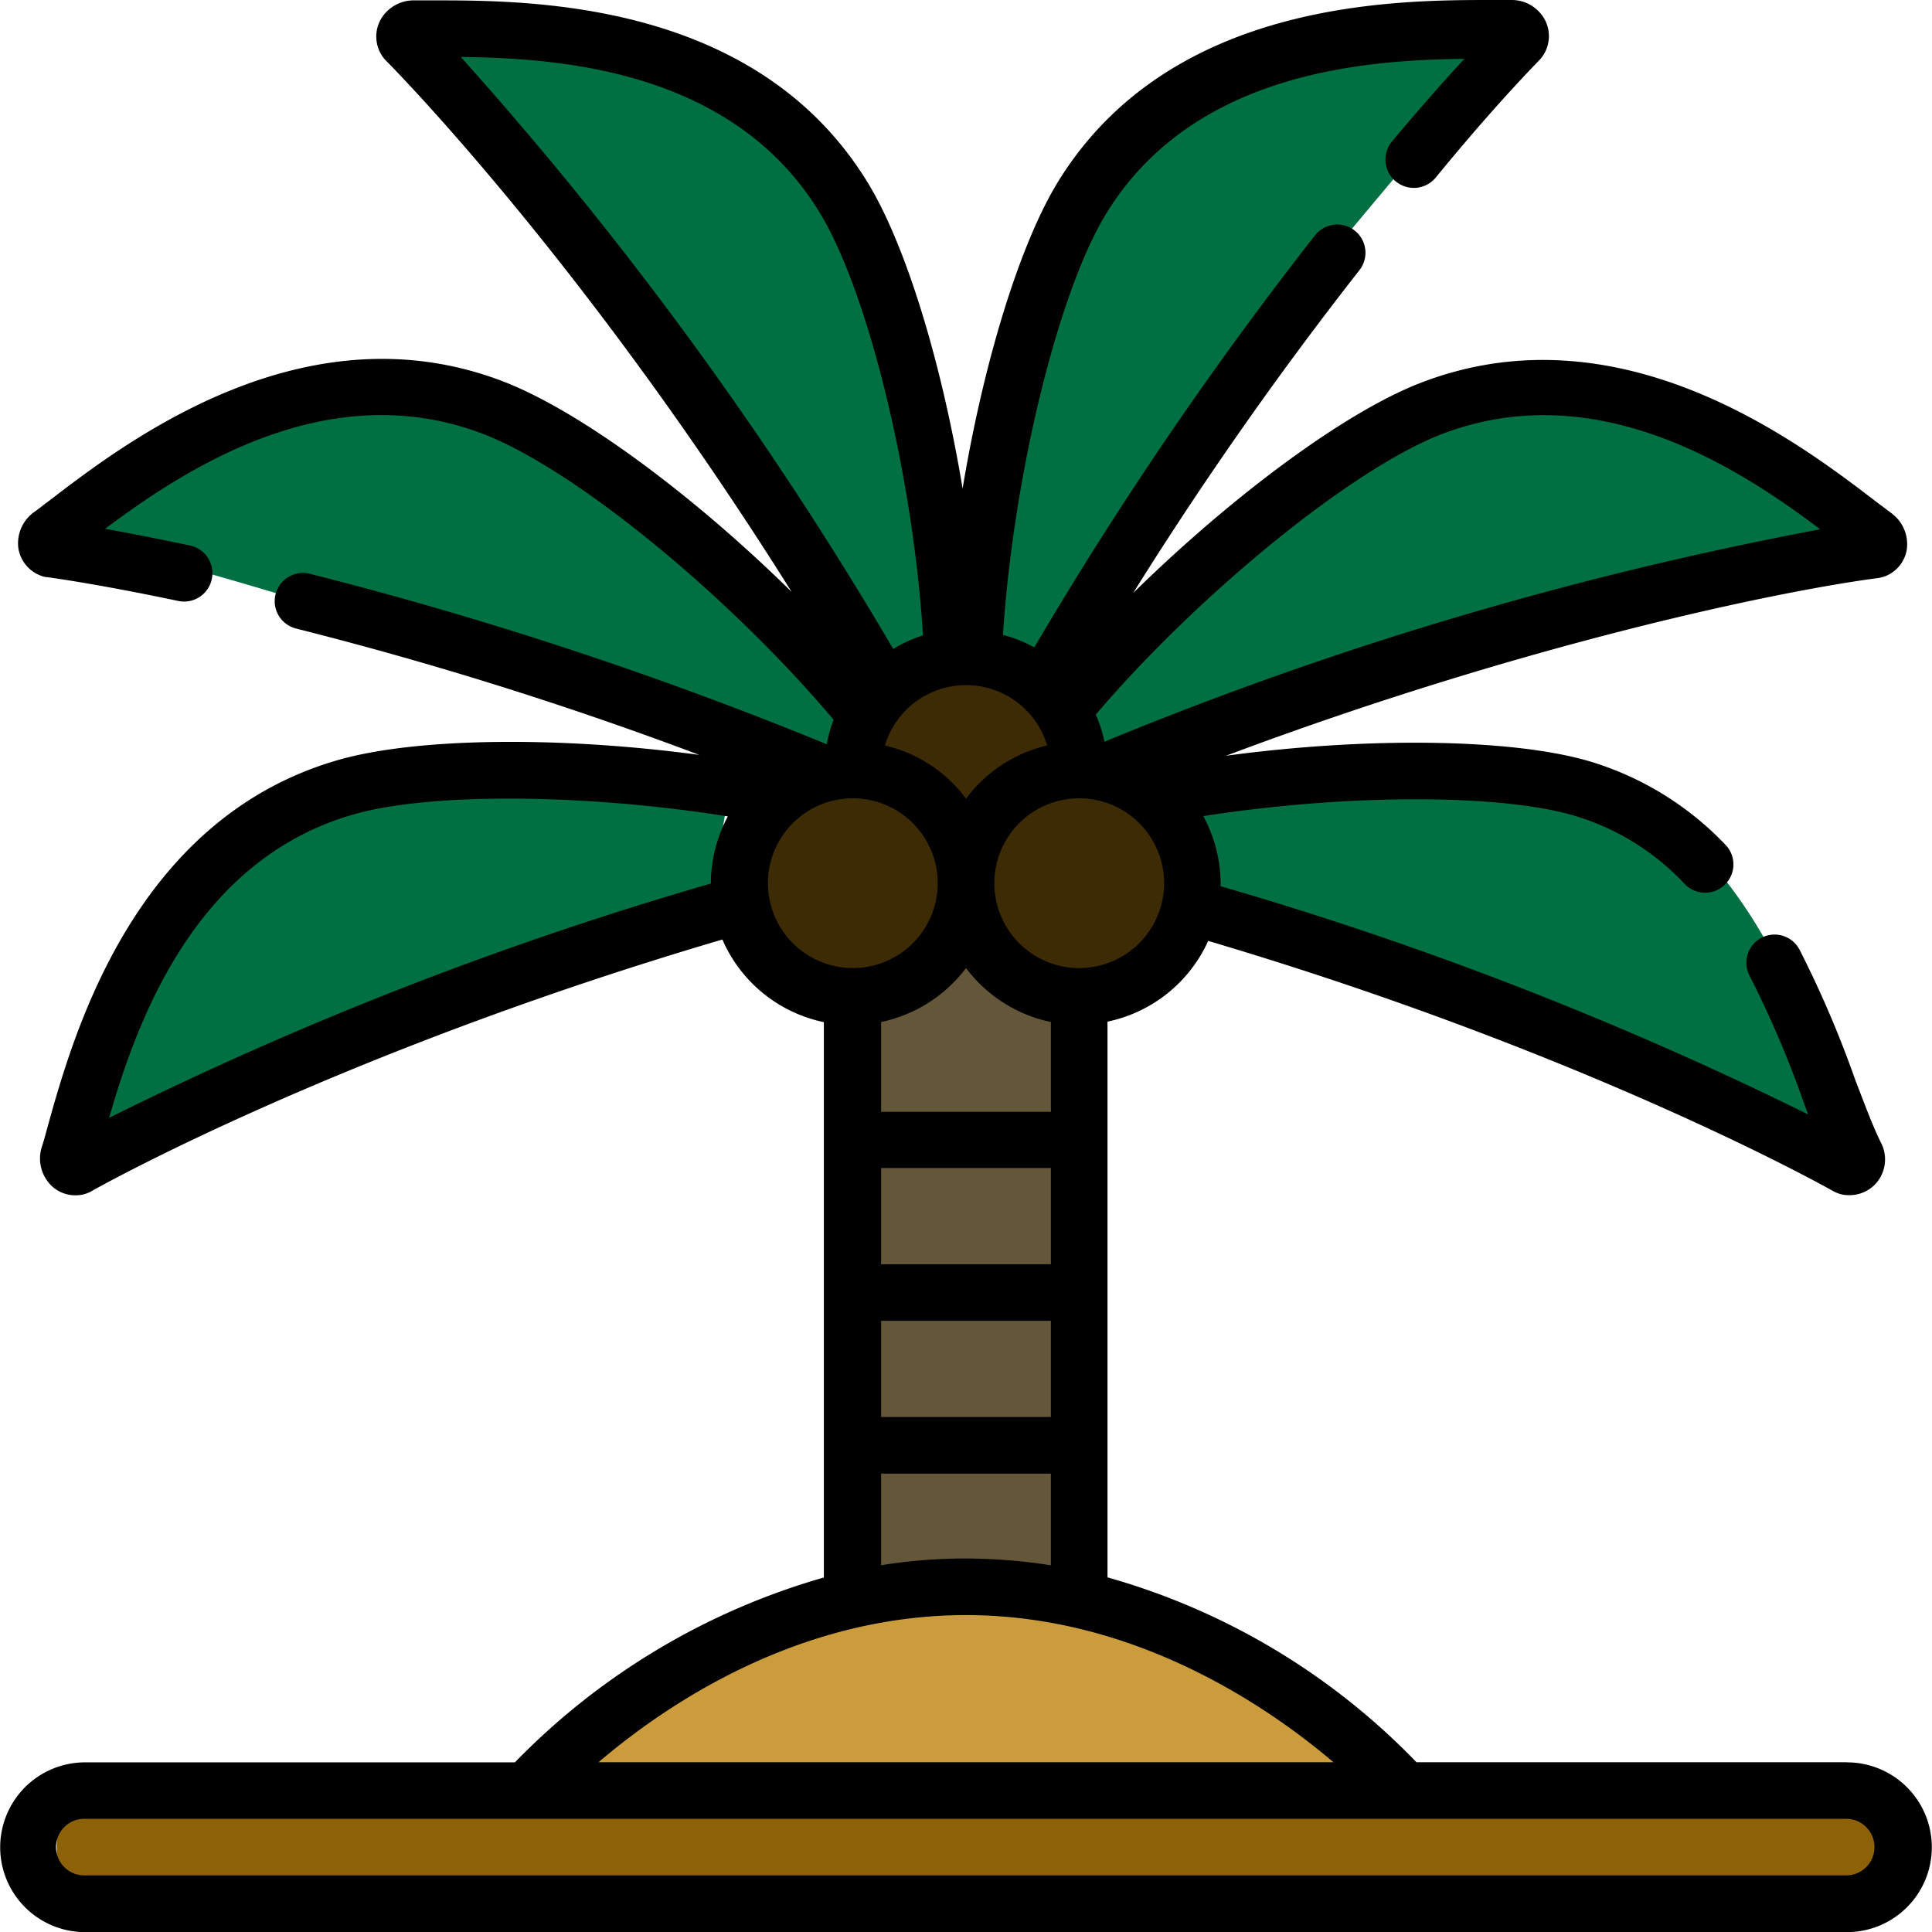 <svg xmlns="http://www.w3.org/2000/svg" xmlns:xlink="http://www.w3.org/1999/xlink" width="94" height="94" viewBox="0 0 94 94">
  <defs>
    <clipPath id="clip-path">
      <rect id="Button_Tropical" data-name="Button Tropical" width="94" height="94" transform="translate(1062 1170)" fill="#fff" stroke="#707070" stroke-width="1"/>
    </clipPath>
  </defs>
  <g id="Mask_Group_4" data-name="Mask Group 4" transform="translate(-1062 -1170)" clip-path="url(#clip-path)">
    <g id="tropical" transform="translate(1062.009 1170.018)">
      <path id="Path_6352" data-name="Path 6352" d="M58.647,44.348,89.7,56.536,86.272,46.459s-4.3-8.976-11.307-9.031A149.209,149.209,0,0,0,57.674,38.8Z" fill="#007043"/>
      <path id="Path_6353" data-name="Path 6353" d="M34.435,44.348,3.377,56.536,6.81,46.477s4.3-8.976,11.307-9.031a149.211,149.211,0,0,1,17.291,1.377Z" fill="#007043"/>
      <path id="Path_6354" data-name="Path 6354" d="M54.737,37.446S86.749,26.414,89.7,26.726,85.63,21.88,85.63,21.88s-9.674-5.268-17.291-1.3S52.13,34.123,52.13,34.123Z" fill="#007043"/>
      <path id="Path_6355" data-name="Path 6355" d="M39.74,37.446S7.728,26.414,4.773,26.726,8.847,21.88,8.847,21.88s9.674-5.268,17.291-1.3S42.347,34.123,42.347,34.123Z" fill="#007043"/>
      <path id="Path_6356" data-name="Path 6356" d="M50.937,32.269,64.851,12.207,73.68,1.652S61.8-1.23,54.076,7.03s-6.259,24.248-6.259,24.248Z" fill="#007043"/>
      <path id="Path_6357" data-name="Path 6357" d="M42.384,32.269l-13.9-20.063L19.641,1.652S31.517-1.23,39.245,7.03,45.5,31.278,45.5,31.278Z" fill="#007043"/>
      <circle id="Ellipse_5" data-name="Ellipse 5" cx="5.378" cy="5.378" r="5.378" transform="translate(41.613 32.068)" fill="#3d2b06"/>
      <circle id="Ellipse_6" data-name="Ellipse 6" cx="5.378" cy="5.378" r="5.378" transform="translate(36.106 37.574)" fill="#3d2b06"/>
      <circle id="Ellipse_7" data-name="Ellipse 7" cx="5.378" cy="5.378" r="5.378" transform="translate(47.119 37.574)" fill="#3d2b06"/>
      <path id="Path_6358" data-name="Path 6358" d="M50.974,76.874H43.118a1.52,1.52,0,0,1-1.524-1.524V51.011a4.426,4.426,0,0,1,4.424-4.424h2.056A4.426,4.426,0,0,1,52.5,51.011v24.34A1.52,1.52,0,0,1,50.974,76.874Z" fill="#645638"/>
      <path id="Path_6359" data-name="Path 6359" d="M27.589,86.988H66.5S63.07,77.443,46.514,77.37C29.957,77.278,27.589,86.988,27.589,86.988Z" fill="#ca9c3b"/>
      <rect id="Rectangle_789" data-name="Rectangle 789" width="88.475" height="5.378" transform="translate(2.753 86.988)" fill="#8d6207"/>
      <path id="Path_6360" data-name="Path 6360" d="M89.852,85.722H68.908a33.52,33.52,0,0,0-15.033-8.994V49.689a6.929,6.929,0,0,0,4.9-3.928c18.594,5.507,30.287,12.1,30.4,12.17a2.04,2.04,0,0,0,.294.128,1.546,1.546,0,0,0,.5.073,1.725,1.725,0,0,0,1.34-.624,1.762,1.762,0,0,0,.2-1.927c-.385-.771-.789-1.854-1.267-3.1a51.809,51.809,0,0,0-2.7-6.3,1.371,1.371,0,0,0-2.423,1.285,50.159,50.159,0,0,1,2.57,5.984c.092.257.184.514.275.753A173.889,173.889,0,0,0,59.381,43.1v-.11a6.957,6.957,0,0,0-.844-3.3c6.81-1.065,14.244-1.1,17.934-.055a12.045,12.045,0,0,1,5.488,3.359,1.391,1.391,0,0,0,.991.422,1.347,1.347,0,0,0,.955-.385,1.369,1.369,0,0,0,.037-1.946,15.094,15.094,0,0,0-6.718-4.093c-3.8-1.083-10.793-1.156-17.585-.239,14.483-5.433,26.818-8,31.719-8.646a1.555,1.555,0,0,0,.312-.073,1.682,1.682,0,0,0,1.1-1.358,1.871,1.871,0,0,0-.753-1.725c-.22-.165-.459-.349-.734-.551-3.708-2.845-12.409-9.508-22.1-5.819C65.475,19.989,59.95,24.1,55.122,28.837A180.252,180.252,0,0,1,66.136,13.124a1.373,1.373,0,1,0-2.166-1.689A183.134,183.134,0,0,0,50.313,31.48a6.438,6.438,0,0,0-1.524-.606c.5-7.691,2.68-16.7,5.048-20.54,4.222-6.828,12.5-7.434,17.4-7.489-.881.955-2.074,2.294-3.506,4a1.381,1.381,0,1,0,2.111,1.781C72.891,4.9,74.873,2.937,74.892,2.9a1.386,1.386,0,0,0,.2-.257A1.7,1.7,0,0,0,75.13.9a1.828,1.828,0,0,0-1.615-.918h-.936c-4.681,0-15.639,0-21.091,8.811-1.891,3.065-3.653,8.866-4.662,14.96-1.01-6.076-2.753-11.876-4.662-14.96C36.73,0,25.772,0,21.091,0h-.918a1.85,1.85,0,0,0-1.652.918,1.7,1.7,0,0,0,.037,1.744,1.386,1.386,0,0,0,.2.257c.11.11,9.508,9.527,19.751,25.863C33.7,24.046,28.194,19.971,24.468,18.539c-9.674-3.708-18.374,2.955-22.1,5.819-.275.2-.514.4-.734.551a1.871,1.871,0,0,0-.753,1.725,1.708,1.708,0,0,0,1.1,1.358.965.965,0,0,0,.312.073c.018,0,2.368.312,6.369,1.156a1.379,1.379,0,1,0,.569-2.7c-1.67-.349-3.065-.624-4.13-.808,3.928-2.937,10.867-7.489,18.374-4.626C27.919,22.78,35.445,28.947,40.548,35a6.357,6.357,0,0,0-.33,1.193A187.369,187.369,0,0,0,15.07,27.9a1.373,1.373,0,1,0-.679,2.662,181.725,181.725,0,0,1,19.622,6.149c-6.828-.918-13.8-.844-17.6.257C6.461,39.85,3.524,50.4,2.276,54.921c-.092.33-.165.624-.257.881a1.861,1.861,0,0,0,.441,1.836,1.667,1.667,0,0,0,1.193.5,1.546,1.546,0,0,0,.5-.073,1.421,1.421,0,0,0,.294-.128c.11-.073,11.913-6.718,30.691-12.243a6.916,6.916,0,0,0,4.938,4.02v27.02a33.977,33.977,0,0,0-15.033,8.994H4.13a4.13,4.13,0,0,0,0,8.26H89.852a4.13,4.13,0,0,0,0-8.26ZM46.991,47.083a6.956,6.956,0,0,0,4.13,2.625v4.369h-8.26V49.707A6.956,6.956,0,0,0,46.991,47.083Zm4.13,14.409h-8.26V56.811h8.26Zm-8.26,2.753h8.26v4.681h-8.26ZM52.5,47.083a4.13,4.13,0,1,1,4.13-4.13A4.136,4.136,0,0,1,52.5,47.083Zm-9.453-10.83a4.12,4.12,0,0,1,7.893,0,6.84,6.84,0,0,0-3.946,2.588A6.84,6.84,0,0,0,43.044,36.253Zm27.13-15.162c7.508-2.864,14.464,1.689,18.374,4.644A176.859,176.859,0,0,0,53.727,36.069a6.526,6.526,0,0,0-.422-1.322C58.408,28.782,65.842,22.743,70.174,21.091ZM39.832,10.261c2.386,3.855,4.589,12.922,5.066,20.632a6.9,6.9,0,0,0-1.45.661,178.267,178.267,0,0,0-21.036-28.8C27.313,2.808,35.61,3.414,39.832,10.261ZM5.3,54.37c1.358-4.717,4.167-12.537,11.876-14.758,3.745-1.083,11.307-1.01,18.227.092a6.939,6.939,0,0,0-.826,3.249v.018A174.552,174.552,0,0,0,5.3,54.37ZM37.354,42.953a4.13,4.13,0,1,1,4.13,4.13A4.136,4.136,0,0,1,37.354,42.953Zm5.507,28.727h8.26v4.46a27.273,27.273,0,0,0-4.13-.33,25.1,25.1,0,0,0-4.13.33Zm4.13,6.883c8.15,0,14.593,4.369,17.879,7.159H29.112C32.38,82.931,38.8,78.563,46.991,78.563ZM89.852,91.228H4.13a1.377,1.377,0,1,1,0-2.753H89.852a1.377,1.377,0,0,1,0,2.753Z"/>
    </g>
  </g>
</svg>
